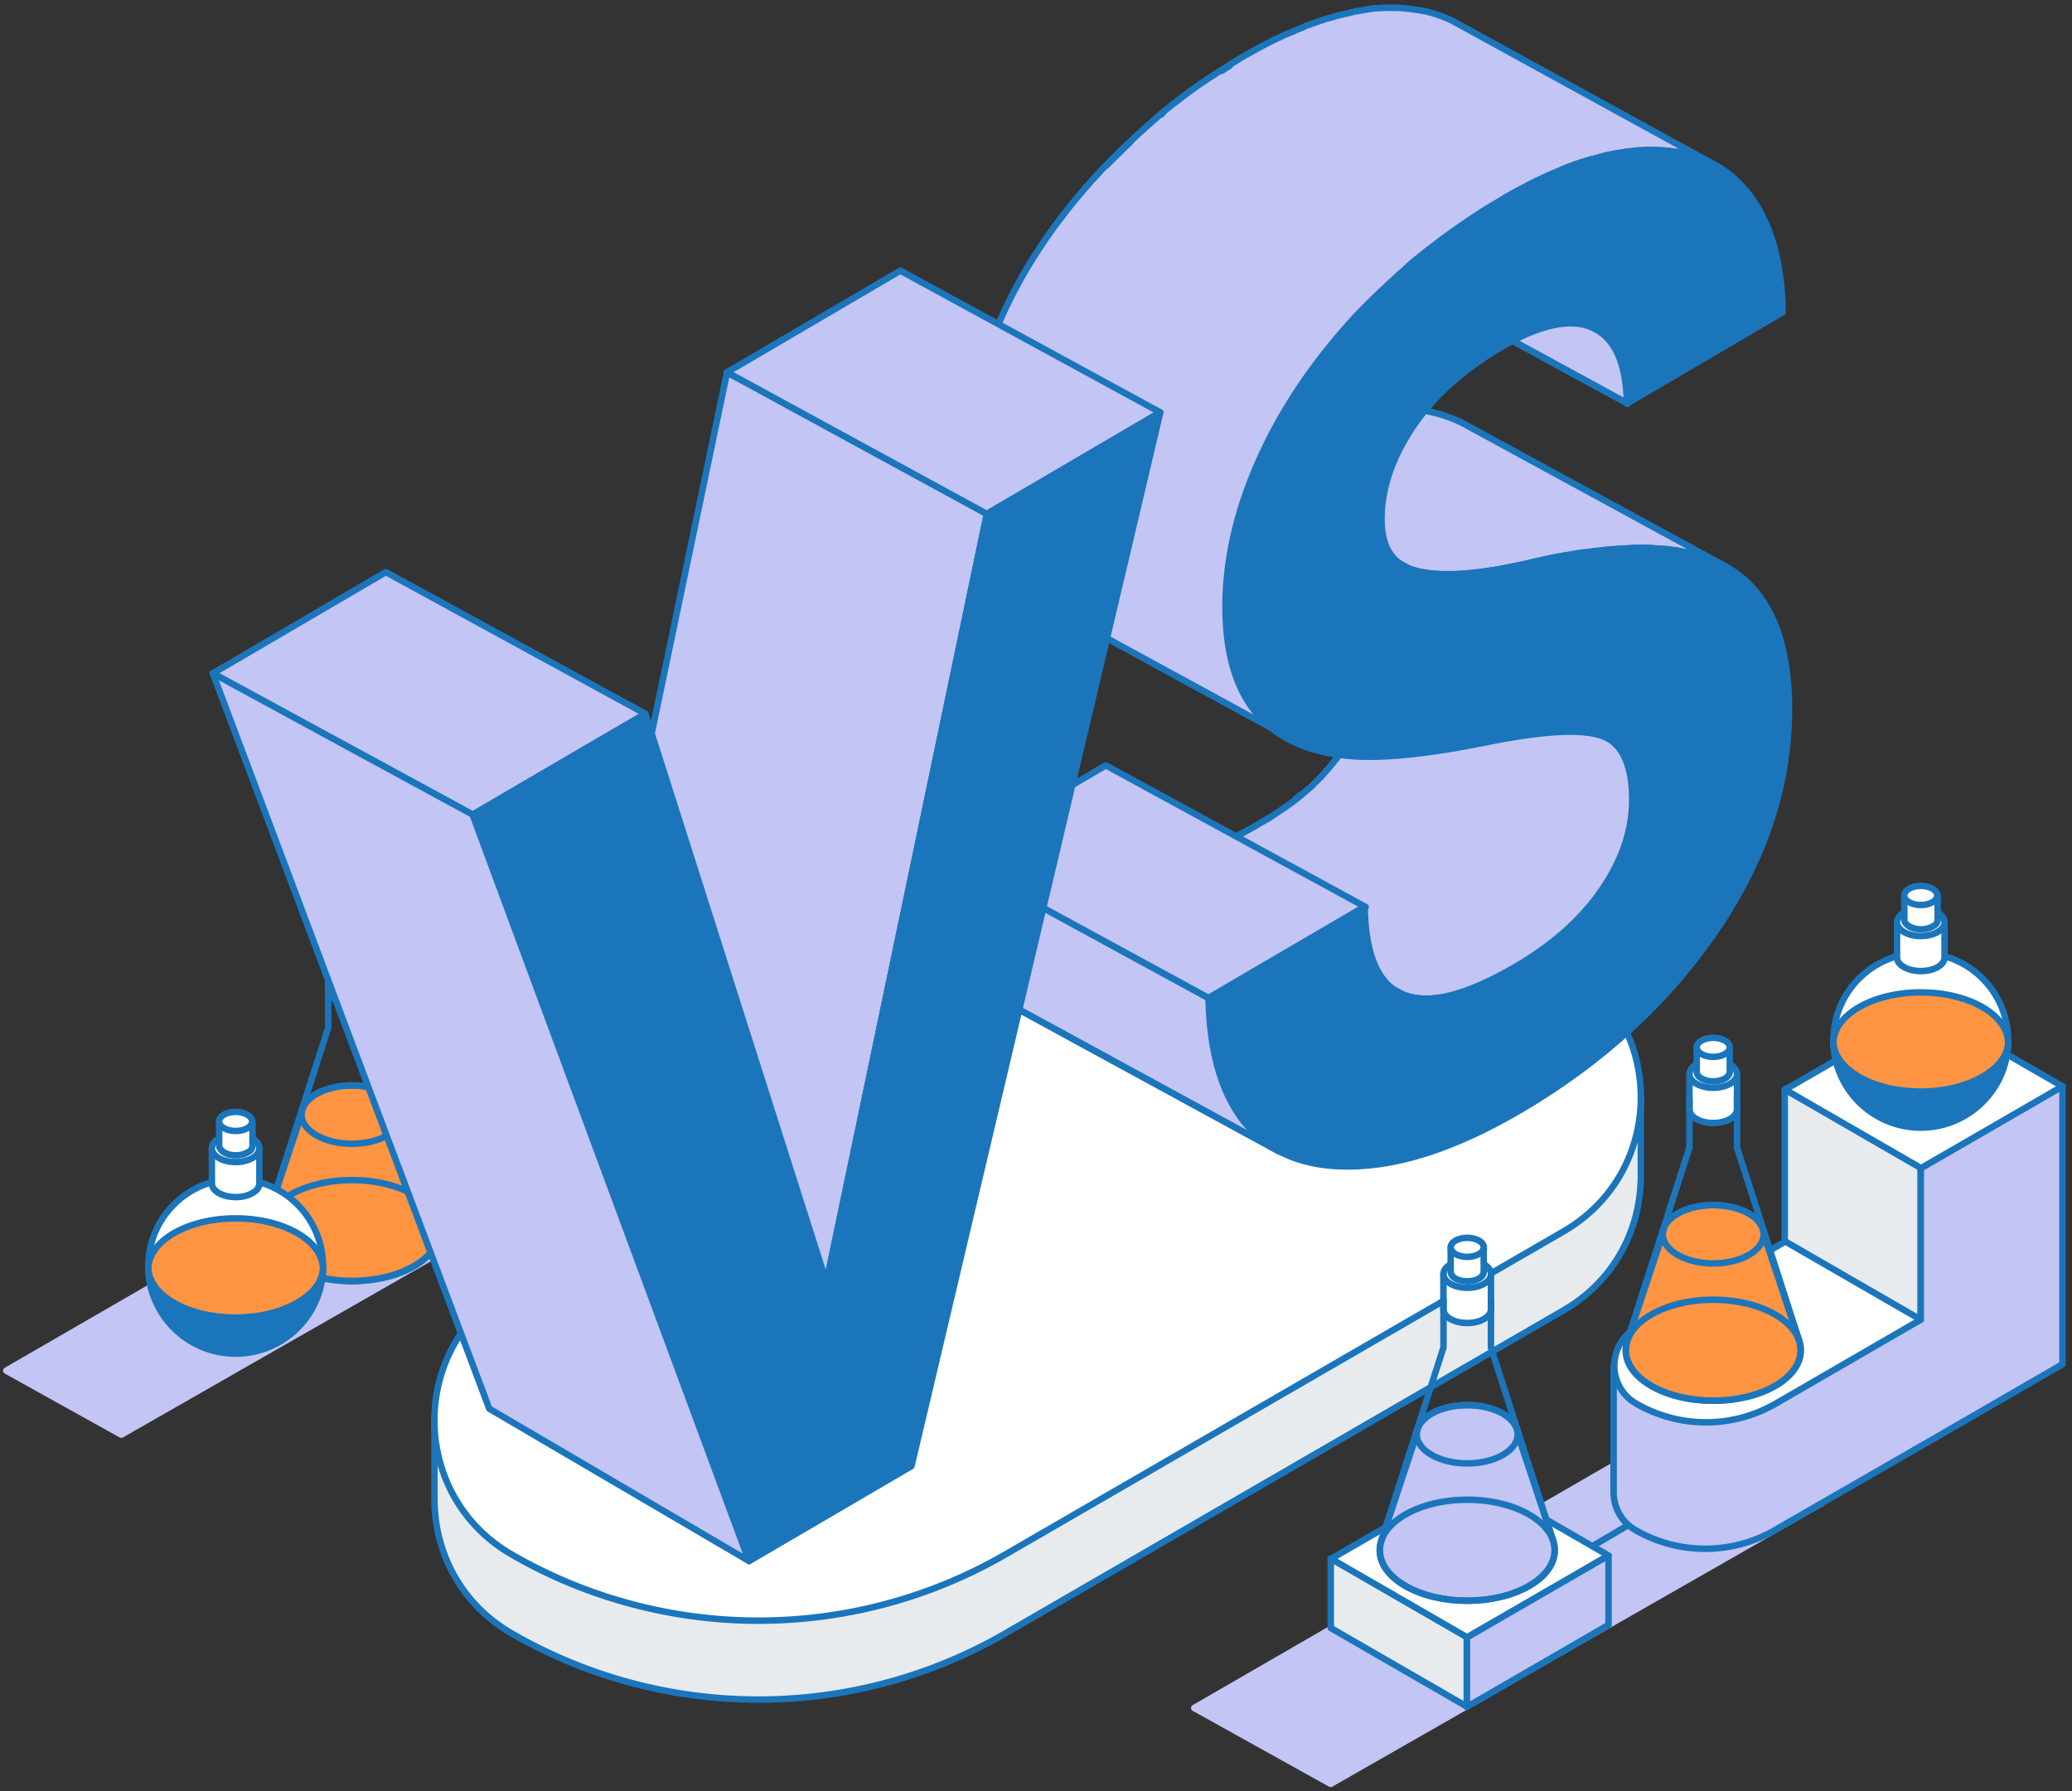 <svg width="332" height="287" fill="none" xmlns="http://www.w3.org/2000/svg"><rect width="100%" height="100%" fill="#333333" stroke="none"/><path d="M1 219.628l66.383-38.369 18.45 10.648-66.4 37.976L1 219.628z" fill="#C3C5F5" stroke="#C3C5F5" stroke-width="1.039" stroke-linejoin="round"/><path d="M66.309 202.898c-5.47 3.162-14.349 3.162-19.825 0-3.328-1.922-4.63-4.568-3.905-7.061l.012-.037.123-.374 5.593-16.835c0-1.191.786-2.388 2.37-3.303 3.162-1.823 8.282-1.823 11.444 0 1.584.921 2.376 2.124 2.37 3.322l5.624 16.908.025.067c.89 2.567-.387 5.33-3.831 7.313z" fill="#FF9443" stroke="#1B75BB" stroke-width="1.039" stroke-linecap="round" stroke-linejoin="round"/><path d="M56.4 205.274c7.74 0 14.016-3.623 14.016-8.092s-6.275-8.092-14.016-8.092c-7.742 0-14.017 3.623-14.017 8.092s6.275 8.092 14.017 8.092z" stroke="#1B75BB" stroke-width="1.039" stroke-linejoin="round"/><path d="M60.205 152.934V158.595c-.012.552-.38 1.111-1.117 1.535-1.486.859-3.899.859-5.385 0-.736-.424-1.105-.976-1.117-1.535v-5.655h7.62v-.006z" fill="#fff" stroke="#1B75BB" stroke-width="1.039" stroke-linejoin="round"/><path d="M56.4 155.132c2.103 0 3.807-.984 3.807-2.198s-1.704-2.198-3.807-2.198c-2.102 0-3.806.984-3.806 2.198s1.704 2.198 3.806 2.198z" fill="#fff" stroke="#1B75BB" stroke-width="1.039" stroke-linejoin="round"/><path d="M59.044 148.648v3.936c-.006.387-.264.774-.773 1.068-1.032.596-2.708.596-3.745 0-.51-.294-.768-.681-.774-1.068v-3.936h5.292z" fill="#fff" stroke="#1B75BB" stroke-width="1.039" stroke-linejoin="round"/><path d="M56.398 150.178c1.461 0 2.646-.685 2.646-1.529 0-.844-1.184-1.529-2.646-1.529-1.461 0-2.646.685-2.646 1.529 0 .844 1.185 1.529 2.646 1.529z" fill="#fff" stroke="#1B75BB" stroke-width="1.039" stroke-linejoin="round"/><path d="M52.588 156.851v7.853l-9.934 30.882M60.205 156.851v7.853l9.934 30.882" stroke="#1B75BB" stroke-width="1.039" stroke-linejoin="round"/><path d="M56.399 183.27c4.469 0 8.092-2.092 8.092-4.672 0-2.581-3.623-4.673-8.092-4.673-4.47 0-8.092 2.092-8.092 4.673 0 2.58 3.622 4.672 8.092 4.672z" stroke="#1B75BB" stroke-width="1.039" stroke-linejoin="round"/><path d="M37.758 216.897c7.731 0 13.998-6.267 13.998-13.998 0-7.731-6.267-13.999-13.998-13.999-7.731 0-13.998 6.268-13.998 13.999 0 7.731 6.267 13.998 13.998 13.998z" fill="#fff" stroke="#1B75BB" stroke-width="1.039" stroke-linejoin="round"/><path d="M37.758 211.433c7.731 0 13.998-3.629 13.998-8.105 0-4.475-6.267-8.104-13.998-8.104-7.731 0-13.998 3.629-13.998 8.104 0 4.476 6.267 8.105 13.998 8.105z" fill="#FF9443" stroke="#1B75BB" stroke-width="1.039" stroke-linecap="round" stroke-linejoin="round"/><path d="M41.564 183.988v5.649c0 .552-.368 1.105-1.105 1.535-1.473.859-3.868.859-5.403 0-.736-.43-1.105-.983-1.105-1.535v-5.649h7.613z" fill="#fff" stroke="#1B75BB" stroke-width="1.039" stroke-linejoin="round"/><path d="M37.758 186.199c2.102 0 3.806-.99 3.806-2.21 0-1.221-1.704-2.211-3.806-2.211-2.103 0-3.807.99-3.807 2.211 0 1.22 1.704 2.21 3.807 2.21z" fill="#fff" stroke="#1B75BB" stroke-width="1.039" stroke-linejoin="round"/><path d="M40.459 179.691v3.929c0 .369-.246.798-.799 1.044-1.043.614-2.7.614-3.745 0-.49-.307-.798-.675-.798-1.044v-3.929h5.342z" fill="#fff" stroke="#1B75BB" stroke-width="1.039" stroke-linejoin="round"/><path d="M37.757 181.226c1.458 0 2.64-.688 2.64-1.535 0-.848-1.182-1.535-2.64-1.535-1.458 0-2.64.687-2.64 1.535 0 .847 1.182 1.535 2.64 1.535z" fill="#fff" stroke="#1B75BB" stroke-width="1.039" stroke-linejoin="round"/><path d="M51.756 203.451c-.43 7.306-6.57 13.139-13.998 13.139-7.429 0-13.507-5.771-13.998-13.139.184 1.903 1.535 3.807 4.052 5.28 5.464 3.193 14.366 3.193 19.83 0 2.58-1.473 3.93-3.315 4.114-5.28z" fill="#1B75BB" stroke="#1B75BB" stroke-width="1.039"/><path d="M133.858 230.747c7.904 0 14.312-3.7 14.312-8.264 0-4.564-6.408-8.264-14.312-8.264-7.904 0-14.311 3.7-14.311 8.264 0 4.564 6.407 8.264 14.311 8.264zM202.731 190.791c7.904 0 14.312-3.7 14.312-8.264 0-4.564-6.408-8.264-14.312-8.264-7.904 0-14.311 3.7-14.311 8.264 0 4.564 6.407 8.264 14.311 8.264z" fill="#fff" stroke="#1B75BB" stroke-width="1.039" stroke-linejoin="round"/><path d="M259.546 175.932c-2.076-3.561-5.102-6.692-9.099-8.982l-.111-.062a79.065 79.065 0 00-78.85.098l-89.46 51.769c-3.825 2.204-6.754 5.182-8.81 8.565H69.61v13.434h.013c.16 8.196 4.291 16.319 12.402 20.997a79.068 79.068 0 0079.028 0l89.448-51.775c7.988-4.605 12.107-12.55 12.39-20.611h.024v-13.433h-3.37z" fill="#E7EBEE" stroke="#1B75BB" stroke-width="1.039" stroke-linecap="round" stroke-linejoin="round"/><path d="M250.501 197.329l-89.448 51.775a79.068 79.068 0 01-79.029 0c-16.558-9.553-16.558-33.449 0-43.002l89.46-51.775a79.094 79.094 0 0178.851-.098l.11.061c16.608 9.535 16.639 33.473.056 43.039z" fill="#fff" stroke="#1B75BB" stroke-width="1.039" stroke-linecap="round" stroke-linejoin="round"/><path d="M214.219 30.105l41.638 22.705c3.187 1.713 4.838 5.722 4.955 11.855l-41.639-22.704c-.122-6.14-1.774-10.087-4.954-11.855z" fill="#C3C5F5"/><path d="M260.806 64.665l-41.638-22.704c-.117-6.195-1.769-10.143-4.955-11.855l41.639 22.704c3.186 1.706 4.838 5.66 4.954 11.855z" fill="#C3C5F5" stroke="#1B75BB" stroke-width="1.039" stroke-miterlimit="10" stroke-linecap="round" stroke-linejoin="round"/><path d="M214.219 30.105l41.638 22.705c3.187 1.713 4.838 5.722 4.955 11.855l-41.639-22.704c-.122-6.14-1.774-10.087-4.954-11.855z" stroke="#1B75BB" stroke-width="1.039" stroke-miterlimit="10" stroke-linecap="round" stroke-linejoin="round"/><path d="M196.293 134.902c.295-.117.589-.295.945-.411-.116.061-.233.116-.356.178-.178.055-.356.172-.589.233zM197.23 134.49c.707-.356 1.357-.706 2.063-1.062-.706.412-1.412.768-2.063 1.062zM199.295 133.428c.528-.295 1.062-.589 1.59-.884-.528.295-1.056.589-1.59.884zM202.596 131.538c.356-.234.706-.473 1.062-.651-.233.116-.411.294-.651.411-.172.068-.289.184-.411.24zM207.613 128.001c.295-.233.528-.473.823-.651-.178.117-.295.295-.473.411-.116.062-.233.178-.35.24zM226.309 159.909h-.116c.055-.061.116-.061.116 0zM226.309 159.847c.116.062.178.062.294.062-.116 0-.178 0-.294-.062zM228.489 160.087c-.412 0-.768 0-1.124-.062.356.062.774.062 1.124.062zM245.003 153.713c-.117.062-.234.178-.357.234.062-.056.24-.117.357-.234z" fill="#C3C5F5" stroke="#1B75BB" stroke-width="1.039" stroke-miterlimit="10" stroke-linecap="round" stroke-linejoin="round"/><path d="M261.692 127.706c.061 5.071-1.535 10.026-4.777 14.803-.294.472-.65.884-.945 1.295-.178.233-.356.473-.528.706-.061.062-.117.178-.178.234-.178.233-.411.472-.59.767-.061.117-.178.178-.233.295-.178.178-.295.356-.473.528-.116.178-.294.294-.411.472-.528.528-1.062 1.124-1.651 1.652l-.528.528c-.179.117-.295.295-.473.411a2.732 2.732 0 01-.412.356c-.233.178-.411.357-.65.528-.062.062-.178.117-.234.178-.233.234-.528.412-.767.651-.295.234-.651.528-1.001.768a59.81 59.81 0 01-2.83 1.946c-.117.061-.234.178-.356.233-.473.295-1.001.59-1.474.884a69.848 69.848 0 01-4.07 2.18c-.178.061-.356.178-.528.233h-.062c-.767.356-1.473.651-2.179.946-.178.061-.356.116-.528.233-.178.061-.356.117-.528.178-.178.061-.295.117-.473.178a7.454 7.454 0 01-.589.178c-.179.062-.295.117-.412.117-.178.061-.356.116-.528.178a14.94 14.94 0 01-.767.178c-.234.061-.412.117-.651.178a2.848 2.848 0 01-.706.117h-.062-.061c-.178.061-.295.061-.473.061a2.122 2.122 0 01-.589.061c-.178 0-.356.062-.528.062h-1.001c-.411 0-.767 0-1.123-.062-.234 0-.528-.061-.768-.116-.117 0-.178-.062-.295-.062h-.061c-.706-.178-1.418-.411-2.008-.767l-41.638-22.704c.178.116.411.233.589.294.117.062.295.117.411.178.179.062.412.117.651.179.178.061.295.116.473.116.178.062.356.062.528.117.178.061.356.061.528.061.178 0 .356.062.528.062h1.295c.179 0 .295 0 .473-.062.178 0 .295 0 .473-.061.178 0 .356-.062.528-.062.117 0 .233-.061.356-.061h.233c.178-.061.356-.061.59-.117.233-.061.473-.116.651-.178.178-.061.411-.116.589-.178.411-.116.767-.233 1.24-.356a4.54 4.54 0 00.768-.295c.294-.116.589-.233.945-.356.295-.116.59-.233.946-.356.356-.178.706-.294 1.123-.472.178-.062.356-.179.59-.234.116-.061.233-.116.356-.178.706-.356 1.357-.706 2.063-1.062.528-.295 1.062-.589 1.59-.884.178-.117.411-.233.589-.356.356-.233.768-.411 1.124-.651.116-.061.294-.178.411-.233.233-.117.473-.295.651-.412.356-.233.706-.472 1.062-.706.295-.178.589-.411.884-.589.061-.061.117-.061.178-.117.295-.233.651-.472.946-.706.061 0 .061-.061.116-.061.295-.233.528-.412.823-.651.117-.061.233-.178.356-.295.178-.116.356-.233.473-.411.061-.061.116-.061.178-.117.295-.233.528-.472.823-.706a9.16 9.16 0 00.822-.767c.528-.528 1.124-1.062 1.59-1.652.178-.178.295-.294.412-.472.178-.178.356-.357.473-.528.116-.117.178-.179.233-.295.178-.178.356-.356.473-.59.116-.178.294-.294.411-.472.473-.651.945-1.241 1.418-1.885 3.303-4.777 4.893-9.731 4.777-14.803-.062-4.838-1.418-7.901-3.954-9.32l41.639 22.705c2.357 1.43 3.659 4.555 3.714 9.393z" fill="#C3C5F5" stroke="#1B75BB" stroke-width="1.039" stroke-miterlimit="10" stroke-linecap="round" stroke-linejoin="round"/><path d="M204.961 184.496l-41.639-22.704c-1.768-1.001-3.42-2.241-4.777-3.831-4.125-4.599-6.25-11.561-6.428-20.703l41.639 22.704c.178 9.198 2.302 16.098 6.428 20.703 1.412 1.59 3.002 2.892 4.777 3.831z" fill="#C3C5F5"/><path d="M204.961 184.496l-41.639-22.704c-1.768-1.001-3.42-2.241-4.777-3.831-4.125-4.599-6.25-11.561-6.428-20.703l41.639 22.704c.178 9.198 2.302 16.098 6.428 20.703 1.412 1.59 3.002 2.892 4.777 3.831z" fill="#C3C5F5" stroke="#1B75BB" stroke-width="1.039" stroke-miterlimit="10" stroke-linecap="round" stroke-linejoin="round"/><path d="M204.961 184.496l-41.639-22.704c-1.768-1.001-3.42-2.241-4.777-3.831-4.125-4.599-6.25-11.561-6.428-20.703l41.639 22.704c.178 9.198 2.302 16.098 6.428 20.703 1.412 1.59 3.002 2.892 4.777 3.831z" stroke="#1B75BB" stroke-width="1.039" stroke-miterlimit="10" stroke-linecap="round" stroke-linejoin="round"/><path d="M193.759 159.964l-41.577-22.643 25-14.686 41.639 22.704-25.062 14.625zM227.426 91.674c-.116-.062-.233-.062-.356-.117.123.055.24.055.356.117zM227.606 91.674c-.062 0-.117 0-.178-.062.061.062.123.062.178.062zM209.323 66.434c-.234.061-.528.116-.823.178.295-.123.589-.178.823-.178zM209.322 66.433c.117 0 .234-.06.356-.06-.061 0-.178 0-.356.06z" fill="#C3C5F5" stroke="#1B75BB" stroke-width="1.039" stroke-miterlimit="10" stroke-linecap="round" stroke-linejoin="round"/><path d="M276.556 90.79c-.822-.473-1.768-.885-2.713-1.24-.178-.062-.356-.117-.528-.179a6.207 6.207 0 00-.946-.295c-.178-.061-.356-.116-.473-.116-.178-.062-.411-.117-.65-.178-.178-.062-.295-.062-.473-.117-.062 0-.117 0-.178-.061a14.996 14.996 0 00-.768-.178c-.294-.062-.589-.117-.884-.178-.233-.062-.528-.062-.767-.117a28.1 28.1 0 00-2.358-.233c-.294 0-.528 0-.823-.062-.706-.061-1.473-.061-2.24-.061-.473 0-.946 0-1.474.061-.411 0-.823.062-1.24.062-.412 0-.884.061-1.296.116h-.294c-.412 0-.884.062-1.296.117-.473.061-1.001.117-1.473.178-.473.061-.946.117-1.419.178h-.178l-1.356.178c-.062 0-.117 0-.234.061-.528.062-1 .178-1.535.234-.472.061-.945.178-1.356.233-.412.061-.946.178-1.419.295-.945.178-1.946.411-2.891.65-.412.117-.823.179-1.241.295-.294.062-.589.117-.884.178-.589.117-1.123.234-1.713.356-.294.062-.589.117-.884.178-.294.062-.651.117-.945.178-.295.062-.528.062-.823.117-.233.061-.411.061-.589.117-.356.061-.706.116-1.063.178-.294 0-.528.061-.822.061-.178 0-.356.062-.528.062-.295 0-.528.061-.768.061-.239 0-.472.061-.767.061-.473.062-.884.062-1.296.062h-.884c-1.713 0-3.186-.117-4.482-.412-.061 0-.116 0-.178-.061-.116 0-.233-.061-.356-.061-.061 0-.116 0-.178-.062a7.902 7.902 0 01-.589-.178 4.326 4.326 0 01-1.179-.528l-41.639-22.704c.178.117.356.178.528.295.178.061.356.178.528.233.117.061.295.117.412.117.061 0 .116.061.233.061.117.061.178.061.295.061.116.062.178.062.294.062.062 0 .117 0 .178.061.179 0 .295.062.473.117.473.061 1.001.178 1.535.178.768.061 1.59.117 2.419.117h.939c.59 0 1.179-.062 1.83-.117.178 0 .356 0 .589-.062.234 0 .412-.06.651-.06.234 0 .528-.062.768-.118a6.969 6.969 0 011.123-.116c.295-.062.528-.062.823-.117.295-.061.589-.061.884-.117.295-.06.589-.116.884-.177.59-.117 1.179-.234 1.768-.357.295-.061.651-.116.946-.178.651-.116 1.295-.294 1.946-.411 1.001-.233 1.946-.411 2.892-.65.356-.062.706-.179 1.062-.234.295-.061.589-.117.945-.178.295-.062.528-.117.823-.117.117 0 .233-.061.356-.061h.062a25.08 25.08 0 012.007-.295c.59-.117 1.179-.178 1.769-.233.233-.062.472-.062.706-.117a6.245 6.245 0 011.062-.117c.356-.06.706-.06 1.062-.116.356-.062.706-.062 1.062-.062.528-.061 1.124-.061 1.652-.116h.65c.528 0 1.001-.062 1.535-.062.768 0 1.535 0 2.241.062.295 0 .528 0 .823.061.823.062 1.59.117 2.358.234.233 0 .528.06.767.116.295.061.589.117.884.178.295.062.589.117.884.178.473.117 1.001.234 1.474.356.233.062.472.117.706.234.116 0 .233.061.356.116.178.062.356.117.528.178.945.356 1.885.768 2.714 1.24l41.644 22.686z" fill="#C3C5F5" stroke="#1B75BB" stroke-width="1.039" stroke-miterlimit="10" stroke-linecap="round" stroke-linejoin="round"/><path d="M274.725 26.39a14.218 14.218 0 00-1.296-.65 2.694 2.694 0 00-.411-.178c-.178-.062-.411-.178-.589-.234-.179-.06-.412-.178-.59-.233-.178-.061-.411-.116-.651-.178-.178-.061-.411-.117-.65-.178-.234-.061-.412-.117-.651-.178-.117 0-.234-.061-.356-.061a13.076 13.076 0 00-1.535-.234c-.178 0-.356-.061-.528-.061-.178 0-.356-.061-.528-.061-.234 0-.473-.062-.651-.062-.473 0-.884-.061-1.357-.061h-1.179c-.356 0-.706.061-1.062.061-.356 0-.706.061-1.062.117-.706.061-1.473.178-2.241.294-.233.062-.473.062-.706.117-.473.117-.945.178-1.418.295-.234.061-.473.116-.706.178-.062 0-.117 0-.117.061-.411.117-.884.234-1.357.356h-.061c-.473.117-.946.295-1.418.412-.528.178-1.124.356-1.652.59-.295.116-.528.177-.823.294-.294.117-.589.233-.822.356-1.124.473-2.303.945-3.482 1.535-.233.116-.528.233-.767.356-.528.233-1.062.528-1.59.823-.473.233-1.001.528-1.474.767-.767.411-1.59.884-2.357 1.357-.473.295-.884.528-1.357.823-.356.178-.651.411-1.001.589-.116.061-.233.117-.356.233-.528.295-1.001.651-1.535 1.001-.356.233-.706.473-1.062.706-.528.356-1.124.768-1.652 1.124-.294.233-.65.411-.945.65-.884.651-1.713 1.24-2.536 1.885-.233.234-.528.412-.767.59-.24.178-.473.356-.706.528-.295.233-.59.473-.884.706-.412.356-.823.65-1.24 1-.412.295-.768.651-1.124 1.001-.411.412-.884.768-1.295 1.18-.295.232-.59.527-.823.767-.233.233-.528.472-.768.706a138.468 138.468 0 00-5.071 5.132c-6.839 7.43-12.034 15.214-15.625 23.41-3.598 8.197-5.311 16.099-5.188 23.828.178 10.088 3.481 16.866 9.964 20.408l-41.638-22.704c-6.49-3.536-9.793-10.32-9.965-20.408-.116-7.668 1.59-15.625 5.188-23.828 3.598-8.202 8.786-15.981 15.625-23.41a37.1 37.1 0 011.535-1.59c1.24-1.296 2.475-2.536 3.776-3.715.528-.472 1.062-1 1.59-1.473.412-.356.768-.706 1.179-1.062.356-.295.706-.65 1.062-.946.295-.233.528-.472.823-.706.117-.116.233-.233.411-.356.234-.178.473-.411.706-.59.295-.233.59-.472.823-.65.233-.233.528-.411.767-.59.823-.65 1.713-1.295 2.598-1.946.356-.233.706-.528 1.062-.767.294-.178.528-.356.822-.528.412-.295.823-.59 1.241-.823a53.63 53.63 0 011.534-1c.179-.117.357-.179.473-.295.295-.178.59-.356.823-.528.589-.356 1.24-.768 1.83-1.124 2.124-1.24 4.187-2.357 6.25-3.303.589-.295 1.178-.528 1.768-.767.473-.178.884-.412 1.357-.59.294-.116.589-.233.822-.356a2.69 2.69 0 01.651-.233c.768-.295 1.474-.528 2.18-.768.472-.178.945-.294 1.418-.41a27.79 27.79 0 012.769-.707c.233-.061.473-.117.706-.178.233-.061.473-.117.706-.117.061 0 .178-.061.233-.061.356-.061.706-.117 1.063-.178.116 0 .233-.062.356-.062.233-.06.528-.06.767-.116.295-.062.528-.062.823-.062h.356c.295-.061.651-.061.945-.061h1.179c.411 0 .823 0 1.296.061h.116c.234 0 .473 0 .651.062.178 0 .356 0 .528.061.178 0 .411.062.589.062.412.061.823.116 1.241.178.178.061.356.061.528.116h.122c.179.062.295.062.473.117 1.535.411 3.009.945 4.304 1.652l41.596 22.833z" fill="#C3C5F5" stroke="#1B75BB" stroke-width="1.039" stroke-miterlimit="10" stroke-linecap="round" stroke-linejoin="round"/><path d="M181.071 22.793a238.13 238.13 0 00-3.776 3.714 73.763 73.763 0 013.776-3.715zM186.144 18.311a2.796 2.796 0 010 0zM196.231 11.054c-.178.116-.295.178-.473.294.116-.055.295-.178.473-.294zM196.23 11.053c.295-.178.59-.356.823-.528-.233.172-.528.35-.823.528zM132.422 205.495l-41.639-22.704 25.713-123.142 41.638 22.704-25.712 123.142z" fill="#C3C5F5" stroke="#1B75BB" stroke-width="1.039" stroke-miterlimit="10" stroke-linecap="round" stroke-linejoin="round"/><path d="M158.133 82.353l-41.639-22.704 27.776-16.276 41.638 22.704-27.775 16.276zM75.744 130.536l-41.639-22.642 27.72-16.221 41.578 22.704-27.659 16.159z" fill="#C3C5F5" stroke="#1B75BB" stroke-width="1.039" stroke-miterlimit="10" stroke-linecap="round" stroke-linejoin="round"/><path d="M120.029 250.136l-41.632-24.411-44.292-117.831 41.64 22.642 44.284 119.6z" fill="#C3C5F5" stroke="#1B75BB" stroke-width="1.039" stroke-miterlimit="10" stroke-linecap="round" stroke-linejoin="round"/><path d="M240.52 32.107c8.669-5.071 16.393-7.723 23.177-8.018 6.839-.295 12.15 1.83 15.981 6.367 3.831 4.543 5.839 11.088 5.956 19.579l-24.945 14.624c-.117-6.545-1.947-10.554-5.483-12.15-3.536-1.59-8.491-.528-14.803 3.187-6.072 3.597-10.793 7.846-14.151 12.856-3.303 5.01-4.955 9.964-4.894 14.919.062 4.66 2.125 7.374 6.134 8.141 4.009.823 9.909.356 17.633-1.418 14.274-3.303 24.712-3.125 31.318.528 6.606 3.66 10.026 10.971 10.204 22.059.178 12.329-3.598 24.301-11.438 35.972-7.847 11.616-18.401 21.409-31.846 29.249-9.32 5.428-17.811 8.436-25.535 8.847-7.724.412-13.624-1.59-17.749-6.25-4.126-4.598-6.251-11.561-6.429-20.702l25.007-14.625c.233 15.687 8.374 18.873 24.3 9.553 5.956-3.481 10.554-7.607 13.802-12.383 3.242-4.777 4.893-9.731 4.777-14.803-.117-5.544-1.83-8.847-5.188-9.848-3.365-1-9.375-.65-18.106 1.124-8.669 1.768-15.57 2.536-20.702 2.302-13.858-.706-20.936-8.436-21.17-23.238-.116-7.668 1.59-15.625 5.188-23.828 3.598-8.196 8.786-15.981 15.625-23.41 7.061-7.368 14.785-13.618 23.337-18.634zM185.909 66.078l-39.865 168.844-26.013 15.214-44.285-119.599 27.659-16.159 29.016 91.117 25.712-123.141 27.776-16.276z" fill="#1B75BB" stroke="#1B75BB" stroke-width="1.039" stroke-linecap="round" stroke-linejoin="round"/><path d="M191.354 273.677l78.734-45.507 21.881 12.63-78.752 45.04-21.863-12.163z" fill="#C3C5F5" stroke="#C3C5F5" stroke-width="1.039" stroke-linejoin="round"/><path d="M275.38 243.747a8.166 8.166 0 100-16.332 8.166 8.166 0 000 16.332z" fill="#1B75BB" stroke="#1B75BB" stroke-width="1.039" stroke-linejoin="round"/><path d="M240.494 256.376l54.176-31.883" stroke="#1B75BB" stroke-width="1.039" stroke-linejoin="round"/><path d="M257.739 249.254l-4.421 2.579-13.384 7.736-4.912 2.824-21.795-12.586 22.716-13.139 21.796 12.586z" fill="#fff" stroke="#1B75BB" stroke-width="1.039" stroke-linecap="round" stroke-linejoin="round"/><path d="M257.738 249.254v11.113l-22.717 13.139v-11.113l22.717-13.139z" fill="#C3C5F5" stroke="#1B75BB" stroke-width="1.039" stroke-linecap="round" stroke-linejoin="round"/><path d="M235.022 262.331v11.113l-21.795-12.586v-11.113l21.795 12.586z" fill="#E7EBEE" stroke="#1B75BB" stroke-width="1.039" stroke-linecap="round" stroke-linejoin="round"/><path d="M245.01 254.117c-5.471 3.162-14.348 3.162-19.825 0-3.328-1.922-4.629-4.568-3.905-7.061l.013-.036.122-.375 5.593-16.835c0-1.191.786-2.388 2.37-3.303 3.162-1.823 8.283-1.823 11.445 0 1.584.921 2.376 2.125 2.369 3.322l5.624 16.908.025.068c.89 2.566-.387 5.329-3.831 7.312z" fill="#C3C5F5" stroke="#1B75BB" stroke-width="1.039" stroke-linecap="round" stroke-linejoin="round"/><path d="M235.095 256.493c7.741 0 14.016-3.623 14.016-8.092s-6.275-8.092-14.016-8.092-14.017 3.623-14.017 8.092 6.276 8.092 14.017 8.092z" stroke="#1B75BB" stroke-width="1.039" stroke-linejoin="round"/><path d="M238.9 204.153V209.814c-.012.553-.38 1.111-1.117 1.535-1.486.859-3.899.859-5.384 0-.737-.424-1.105-.976-1.118-1.535v-5.655h7.619v-.006z" fill="#fff" stroke="#1B75BB" stroke-width="1.039" stroke-linejoin="round"/><path d="M235.096 206.351c2.102 0 3.806-.984 3.806-2.198s-1.704-2.198-3.806-2.198c-2.103 0-3.807.984-3.807 2.198s1.704 2.198 3.807 2.198z" fill="#fff" stroke="#1B75BB" stroke-width="1.039" stroke-linejoin="round"/><path d="M237.74 199.868v3.935c-.007.387-.264.774-.774 1.068-1.031.596-2.708.596-3.745 0-.51-.294-.768-.681-.774-1.068V199.868h5.293z" fill="#fff" stroke="#1B75BB" stroke-width="1.039" stroke-linejoin="round"/><path d="M235.093 201.396c1.462 0 2.647-.684 2.647-1.528 0-.845-1.185-1.529-2.647-1.529-1.461 0-2.646.684-2.646 1.529 0 .844 1.185 1.528 2.646 1.528z" fill="#fff" stroke="#1B75BB" stroke-width="1.039" stroke-linejoin="round"/><path d="M231.289 208.07v7.852l-9.934 30.882M238.9 208.07v7.852l9.94 30.882" stroke="#1B75BB" stroke-width="1.039" stroke-linejoin="round"/><path d="M235.094 234.489c4.469 0 8.092-2.092 8.092-4.672 0-2.581-3.623-4.672-8.092-4.672s-8.092 2.091-8.092 4.672c0 2.58 3.623 4.672 8.092 4.672z" stroke="#1B75BB" stroke-width="1.039" stroke-linejoin="round"/><path d="M330.483 174.081l-4.421 2.579-13.384 7.736-4.912 2.824-21.795-12.586 22.716-13.139 21.796 12.586z" fill="#fff" stroke="#1B75BB" stroke-width="1.039" stroke-linecap="round" stroke-linejoin="round"/><path d="M307.766 187.158v44.512l-21.795-12.586v-44.512l21.795 12.586z" fill="#E7EBEE" stroke="#1B75BB" stroke-width="1.039" stroke-linecap="round" stroke-linejoin="round"/><path d="M307.766 187.22v24.239l-49.215 7.374v20.297c.012 2.352 1.179 4.697 3.505 6.042a22.355 22.355 0 0022.349 0l23.355-13.446v.006l22.716-13.138v-44.512l-22.71 13.138z" fill="#C3C5F5" stroke="#1B75BB" stroke-width="1.039" stroke-linecap="round" stroke-linejoin="round"/><path d="M307.764 211.46l-23.238 13.451a22.353 22.353 0 01-22.348 0c-2.339-1.35-3.512-3.714-3.512-6.078 0-2.363 1.173-4.727 3.512-6.078l23.883-13.826 21.703 12.531z" fill="#fff" stroke="#1B75BB" stroke-width="1.039" stroke-linecap="round" stroke-linejoin="round"/><path d="M284.426 222.069c-5.471 3.161-14.348 3.161-19.825 0-3.328-1.922-4.629-4.568-3.905-7.061l.013-.037.122-.374 5.593-16.835c0-1.191.786-2.388 2.37-3.303 3.162-1.824 8.283-1.824 11.445 0 1.584.921 2.376 2.124 2.369 3.321l5.624 16.909.025.067c.89 2.567-.387 5.33-3.831 7.313z" fill="#FF9443" stroke="#1B75BB" stroke-width="1.039" stroke-linecap="round" stroke-linejoin="round"/><path d="M274.517 224.445c7.741 0 14.016-3.623 14.016-8.092s-6.275-8.092-14.016-8.092c-7.742 0-14.017 3.623-14.017 8.092s6.275 8.092 14.017 8.092z" stroke="#1B75BB" stroke-width="1.039" stroke-linejoin="round"/><path d="M278.322 172.105V177.766c-.012.552-.38 1.111-1.117 1.535-1.486.859-3.899.859-5.384 0-.737-.424-1.106-.977-1.118-1.535v-5.655h7.619v-.006z" fill="#fff" stroke="#1B75BB" stroke-width="1.039" stroke-linejoin="round"/><path d="M274.517 174.303c2.103 0 3.807-.984 3.807-2.198s-1.704-2.198-3.807-2.198c-2.102 0-3.806.984-3.806 2.198s1.704 2.198 3.806 2.198z" fill="#fff" stroke="#1B75BB" stroke-width="1.039" stroke-linejoin="round"/><path d="M277.161 167.819v3.936c-.006.387-.264.773-.773 1.068-1.032.596-2.708.596-3.745 0-.51-.295-.768-.681-.774-1.068v-3.936h5.292z" fill="#fff" stroke="#1B75BB" stroke-width="1.039" stroke-linejoin="round"/><path d="M274.515 169.348c1.462 0 2.646-.684 2.646-1.529 0-.844-1.184-1.528-2.646-1.528-1.461 0-2.646.684-2.646 1.528 0 .845 1.185 1.529 2.646 1.529z" fill="#fff" stroke="#1B75BB" stroke-width="1.039" stroke-linejoin="round"/><path d="M270.705 176.022v7.853l-9.934 30.882M278.322 176.022v7.853l9.934 30.882" stroke="#1B75BB" stroke-width="1.039" stroke-linejoin="round"/><path d="M274.516 202.441c4.469 0 8.092-2.092 8.092-4.673 0-2.58-3.623-4.672-8.092-4.672s-8.092 2.092-8.092 4.672c0 2.581 3.623 4.673 8.092 4.673z" stroke="#1B75BB" stroke-width="1.039" stroke-linejoin="round"/><path d="M307.77 180.687c7.731 0 13.998-6.267 13.998-13.998 0-7.731-6.267-13.998-13.998-13.998-7.731 0-13.999 6.267-13.999 13.998 0 7.731 6.268 13.998 13.999 13.998z" fill="#fff" stroke="#1B75BB" stroke-width="1.039" stroke-linejoin="round"/><path d="M307.77 175.223c7.731 0 13.998-3.628 13.998-8.104 0-4.476-6.267-8.104-13.998-8.104-7.731 0-13.999 3.628-13.999 8.104 0 4.476 6.268 8.104 13.999 8.104z" fill="#FF9443" stroke="#1B75BB" stroke-width="1.039" stroke-linecap="round" stroke-linejoin="round"/><path d="M311.578 147.779v5.648c0 .553-.368 1.105-1.105 1.535-1.474.86-3.868.86-5.403 0-.737-.43-1.105-.982-1.105-1.535v-5.648h7.613z" fill="#fff" stroke="#1B75BB" stroke-width="1.039" stroke-linejoin="round"/><path d="M307.771 149.989c2.103 0 3.807-.989 3.807-2.21s-1.704-2.21-3.807-2.21c-2.102 0-3.806.989-3.806 2.21s1.704 2.21 3.806 2.21z" fill="#fff" stroke="#1B75BB" stroke-width="1.039" stroke-linejoin="round"/><path d="M310.472 143.481v3.93c0 .368-.245.798-.798 1.043-1.044.614-2.701.614-3.745 0-.491-.306-.798-.675-.798-1.043v-3.93h5.341z" fill="#fff" stroke="#1B75BB" stroke-width="1.039" stroke-linejoin="round"/><path d="M307.771 145.016c1.458 0 2.64-.687 2.64-1.535 0-.848-1.182-1.535-2.64-1.535-1.458 0-2.64.687-2.64 1.535 0 .848 1.182 1.535 2.64 1.535z" fill="#fff" stroke="#1B75BB" stroke-width="1.039" stroke-linejoin="round"/><path d="M321.768 167.242c-.43 7.306-6.569 13.138-13.998 13.138-7.429 0-13.507-5.771-13.999-13.138.185 1.903 1.535 3.806 4.053 5.28 5.464 3.192 14.366 3.192 19.83 0 2.579-1.474 3.93-3.316 4.114-5.28z" fill="#1B75BB" stroke="#1B75BB" stroke-width="1.039"/></svg>